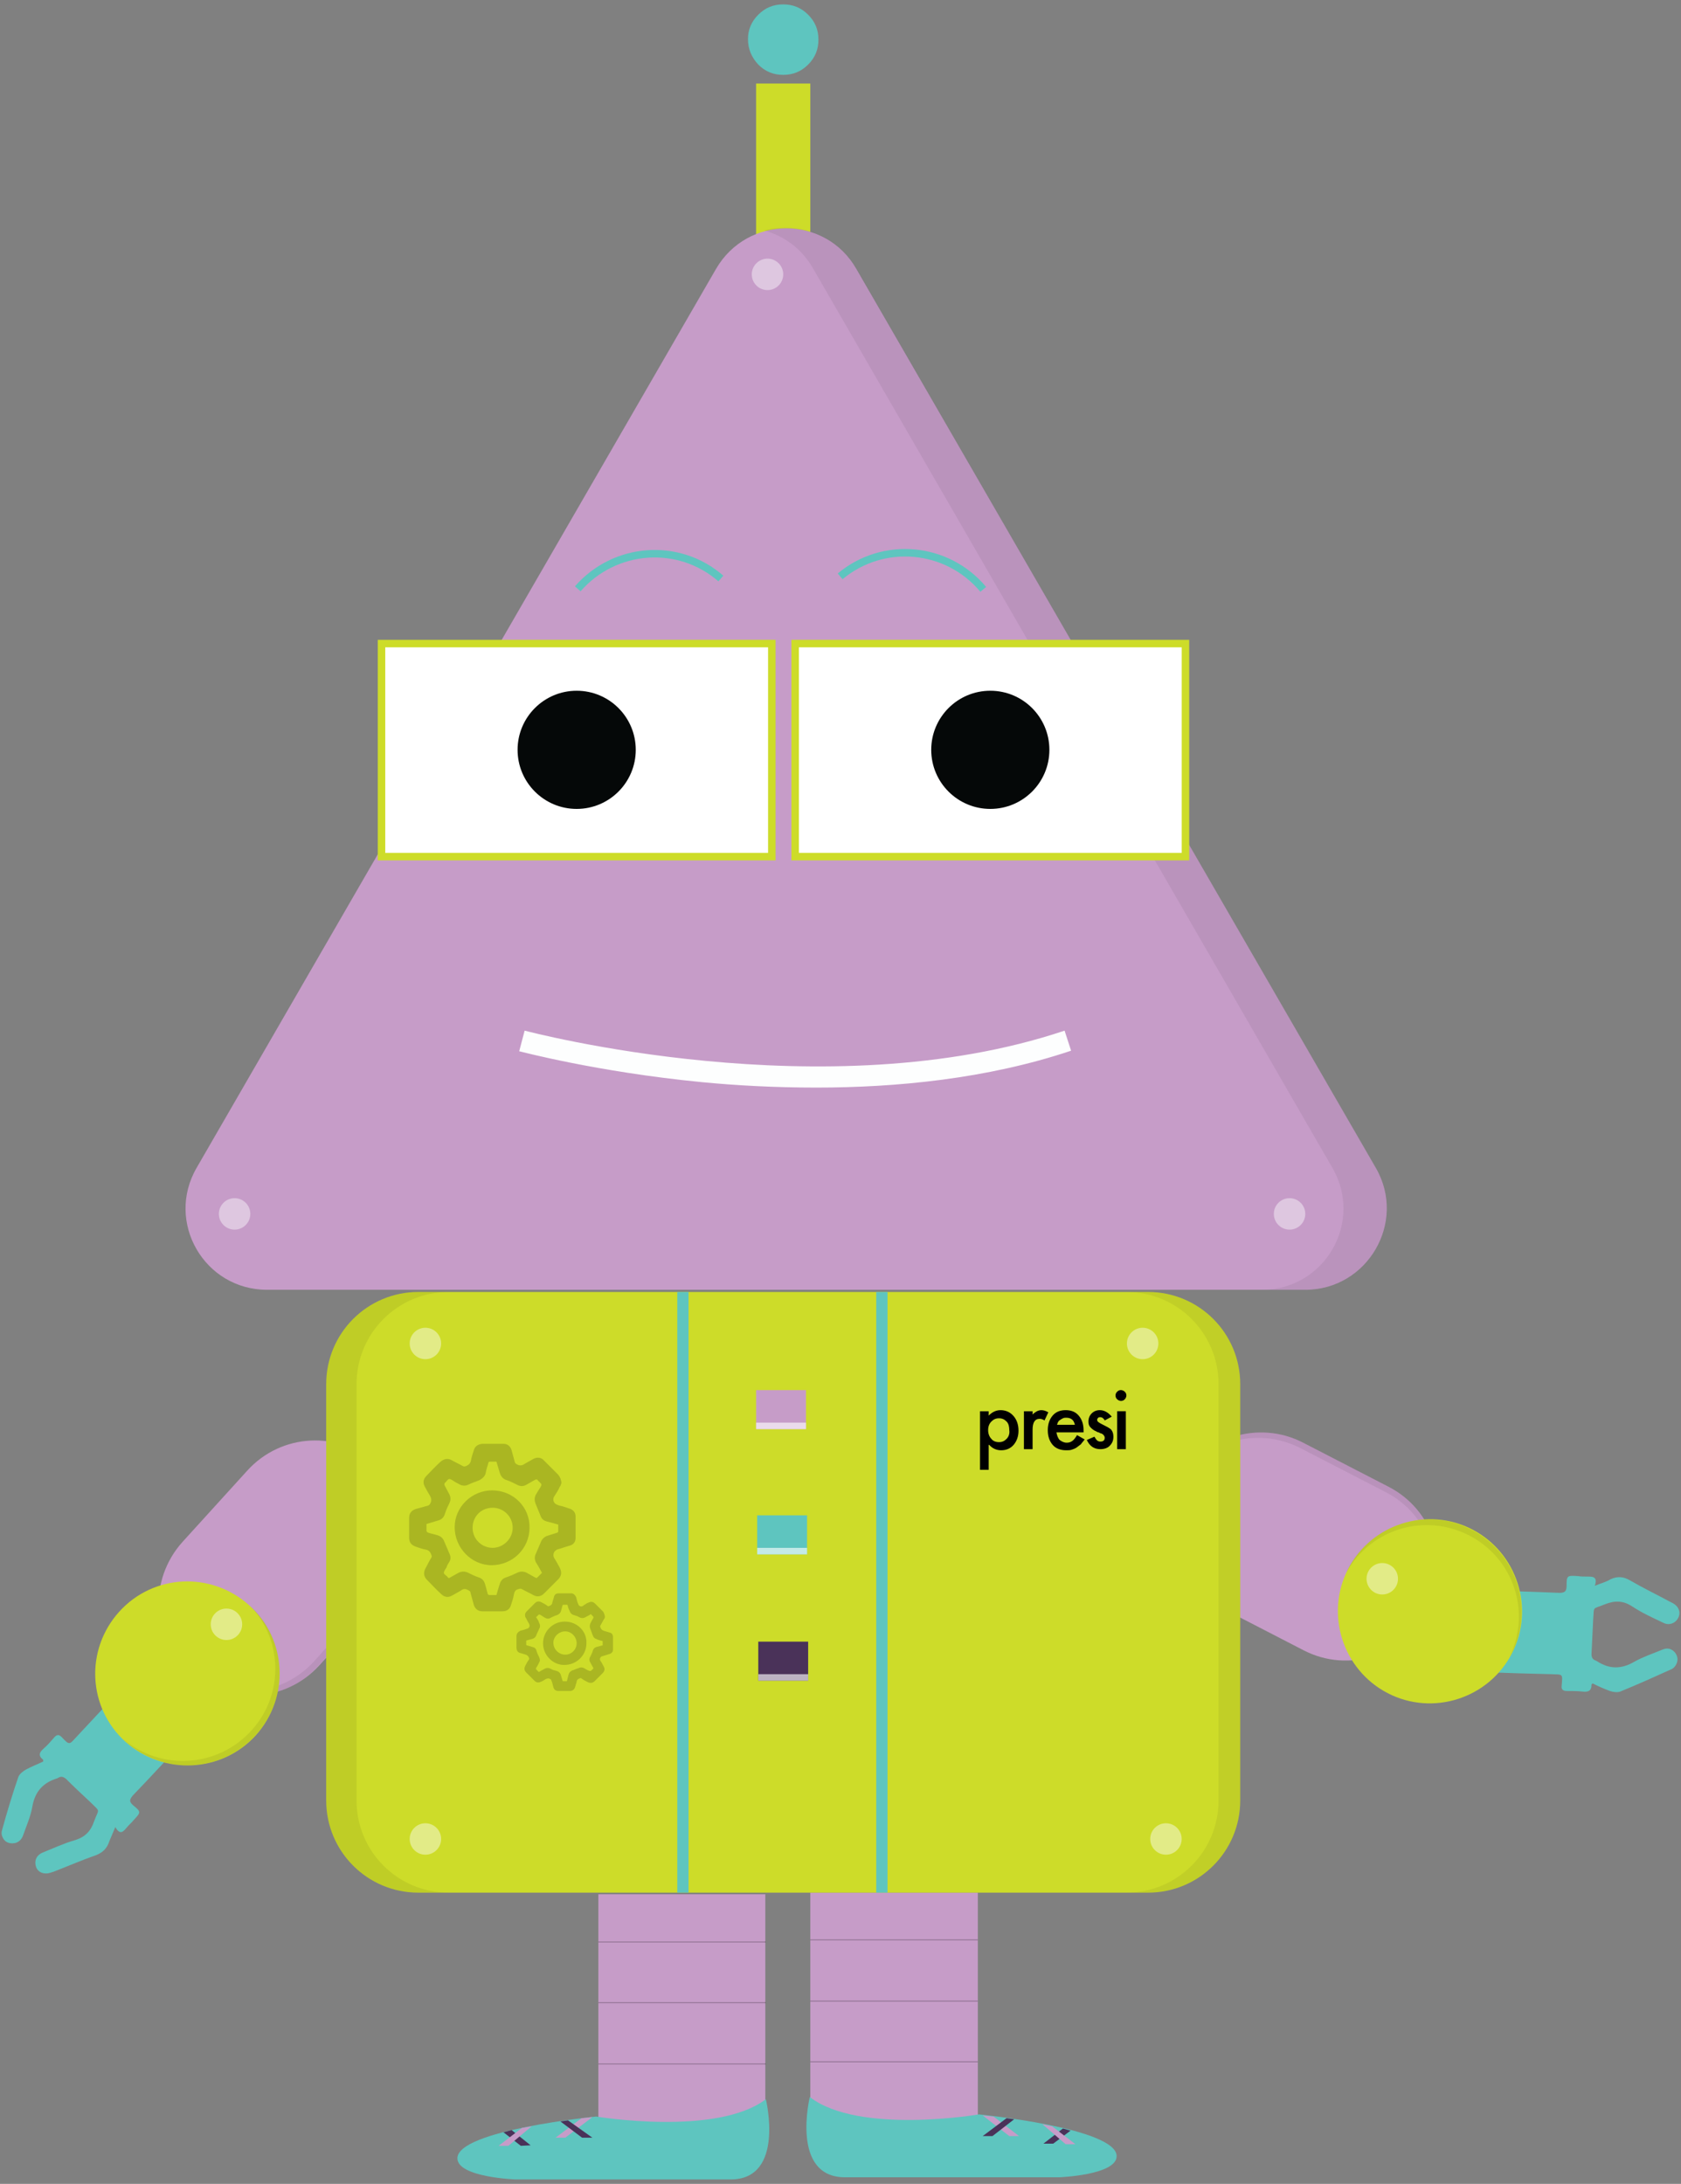 <?xml version="1.0" encoding="utf-8"?>
<!-- Generator: Adobe Illustrator 17.0.0, SVG Export Plug-In . SVG Version: 6.00 Build 0)  -->
<!DOCTYPE svg PUBLIC "-//W3C//DTD SVG 1.1//EN" "http://www.w3.org/Graphics/SVG/1.1/DTD/svg11.dtd">
<svg version="1.1" id="_x2B_Presi" xmlns="http://www.w3.org/2000/svg" xmlns:xlink="http://www.w3.org/1999/xlink" x="0px" y="0px"
	 width="448px" height="582px" viewBox="0 0 448 582" enable-background="new 0 0 448 582" xml:space="preserve">
<rect x="0" y="0" width="448" height="582" fill="#808080" stroke="none"/>
<g>
	<g id="Body">
		<g id="_x2B_Right_Leg">
			<g>
				<g>
					<rect x="159.465" y="504.832" fill="#C69CC8" width="44.499" height="68.052"/>
					
						<line opacity="0.25" fill="none" stroke="#010101" stroke-width="0.25" stroke-miterlimit="10" enable-background="new    " x1="159.465" y1="517.544" x2="204.11" y2="517.544"/>
					
						<line opacity="0.25" fill="none" stroke="#010101" stroke-width="0.25" stroke-miterlimit="10" enable-background="new    " x1="159.465" y1="533.727" x2="204.11" y2="533.727"/>
					
						<line opacity="0.25" fill="none" stroke="#010101" stroke-width="0.25" stroke-miterlimit="10" enable-background="new    " x1="159.465" y1="550.055" x2="204.11" y2="550.055"/>
				</g>
				<path fill="#5EC5BF" d="M204.11,559.445c0,0,5.202,21.383-9.391,21.383s-57.36,0-57.36,0s-15.459-0.577-15.459-5.636
					c0-7.514,36.988-11.126,36.988-11.126S190.963,569.414,204.11,559.445z"/>
				<polygon fill="#C69CC8" points="157.876,564.213 150.651,569.703 148.05,569.703 154.987,564.502 				"/>
				<polygon fill="#4A3259" points="149.351,565.367 155.13,569.703 157.876,569.703 151.374,565.078 				"/>
				<polygon fill="#4A3259" points="134.181,568.257 138.805,571.869 141.406,571.727 136.347,567.68 				"/>
				<polygon fill="#C69CC8" points="141.694,566.668 135.481,571.869 132.88,571.869 139.094,567.102 				"/>
			</g>
		</g>
		<g id="_x2B_Left_Leg">
			<g>
				<g>
					<rect x="215.956" y="504.397" fill="#C69CC8" width="44.645" height="68.052"/>
					
						<line opacity="0.25" fill="none" stroke="#010101" stroke-width="0.25" stroke-miterlimit="10" enable-background="new    " x1="215.956" y1="516.968" x2="260.601" y2="516.968"/>
					
						<line opacity="0.25" fill="none" stroke="#010101" stroke-width="0.25" stroke-miterlimit="10" enable-background="new    " x1="215.956" y1="533.296" x2="260.601" y2="533.296"/>
					
						<line opacity="0.25" fill="none" stroke="#010101" stroke-width="0.25" stroke-miterlimit="10" enable-background="new    " x1="215.956" y1="549.477" x2="260.601" y2="549.477"/>
				</g>
				<path fill="#5EC5BF" d="M215.814,558.869c0,0-5.202,21.383,9.391,21.383s57.071,0,57.071,0s15.316-0.577,15.316-5.636
					c0-7.514-36.7-11.126-36.7-11.126S228.96,568.979,215.814,558.869z"/>
				<polygon fill="#C69CC8" points="261.901,563.778 268.98,569.268 271.581,569.268 264.79,564.067 				"/>
				<polygon fill="#4A3259" points="270.281,564.789 264.502,569.268 261.901,569.268 268.261,564.502 				"/>
				<polygon fill="#4A3259" points="285.308,567.826 280.684,571.292 278.083,571.292 283.285,567.247 				"/>
				<polygon fill="#C69CC8" points="277.794,566.091 284.008,571.438 286.609,571.438 280.395,566.668 				"/>
			</g>
		</g>
		<g id="_x2B_Left_Arm">
			<g>
				<g>
					<path fill="#5EC5BF" d="M425.021,422.622c0.866-2.455-0.577-2.455-1.878-2.455c-0.866,0-1.878,0-2.747-0.146
						c-2.747-0.146-2.889-0.146-2.889,2.601c0,1.589-0.577,1.878-2.024,1.878c-6.356-0.289-12.858-0.435-19.217-0.723
						c-0.577,0-1.154,0-2.024,0.146c0.289,0.723,0.435,1.154,0.577,1.589c2.889,6.067,2.889,12.135-0.289,18.206
						c-0.866,1.589-0.723,1.878,1.154,1.878c5.925,0.289,11.846,0.435,17.771,0.577c3.035,0.146,3.035-0.289,2.747,3.035
						c-0.146,1.012,0.289,1.446,1.446,1.446c1.3,0,2.747,0,4.047,0.146c1.446,0.146,2.455,0,2.455-1.878
						c0,0,0.146-0.146,0.289-0.289c1.446,0.723,3.035,1.446,4.624,2.024c0.866,0.289,2.024,0.435,2.747,0.146
						c4.624-1.878,9.103-3.901,13.581-5.925c0.435-0.146,0.866-0.577,1.154-1.012c0.723-1.154,0.723-2.312-0.146-3.467
						c-1.012-1.154-2.166-1.3-3.467-0.723c-2.455,1.012-5.056,1.878-7.368,3.178c-3.467,2.024-6.645,2.024-9.969-0.146
						c-0.146,0-0.146-0.146-0.289-0.146c-0.866-0.289-1.154-0.866-1.154-1.735c0.146-3.035,0.289-6.067,0.435-9.103
						c0.289-3.901-0.289-2.743,3.178-4.19c2.601-1.012,4.767-1.012,7.225,0.577c2.601,1.735,5.49,3.035,8.237,4.336
						c1.589,0.866,3.324,0.146,4.044-1.3c0.723-1.446,0.146-3.035-1.446-3.901c-0.289-0.146-0.577-0.289-0.866-0.435
						c-3.467-1.878-7.079-3.613-10.546-5.636c-1.735-1.012-3.324-1.154-5.202-0.289C428.056,421.611,426.756,421.9,425.021,422.622z
						"/>
				</g>
				<g>
					<path fill="#C69CC8" d="M380.522,429.267L380.522,429.267c-6.213,11.992-21.095,16.759-33.087,10.546l-22.684-11.704
						c-11.992-6.213-16.759-21.095-10.546-33.087l0,0c6.213-11.992,21.095-16.759,33.087-10.546l22.684,11.704
						C382.111,402.394,386.732,417.133,380.522,429.267z"/>
					<path opacity="0.07" enable-background="new    " d="M314.206,395.026c-0.146,0.289-0.289,0.577-0.289,0.723
						c6.502-11.558,20.806-15.893,32.652-9.826l22.684,11.704c11.846,6.067,16.617,20.372,10.834,32.364
						c0.146-0.289,0.289-0.435,0.435-0.723c6.213-11.992,1.446-26.874-10.546-33.087l-22.684-11.704
						C335.297,378.267,320.415,382.891,314.206,395.026z"/>
				</g>
				<g>
					<path fill="#CDDC29" d="M402.914,440.682L402.914,440.682c-6.213,11.992-21.095,16.759-33.087,10.546l0,0
						c-11.992-6.213-16.759-21.095-10.546-33.087l0,0c6.213-11.992,21.095-16.759,33.087-10.546l0,0
						C404.36,413.809,409.127,428.69,402.914,440.682z"/>
					<path opacity="0.07" enable-background="new    " d="M359.139,418.286c-0.146,0.289-0.289,0.435-0.289,0.723
						c6.502-11.558,20.806-15.893,32.652-9.826c11.846,6.067,16.617,20.372,10.838,32.364c0.146-0.289,0.289-0.435,0.435-0.723
						c6.213-11.992,1.446-26.874-10.546-33.087C380.23,401.382,365.349,406.152,359.139,418.286z"/>
				</g>
				<circle opacity="0.44" fill="#FDFEFE" enable-background="new    " cx="368.384" cy="420.745" r="4.19"/>
			</g>
		</g>
		<g id="_x2B_Right_Arm">
			<g>
				<g>
					<path fill="#5EC5BF" d="M30.733,486.915c1.3,2.312,2.166,1.154,3.035,0.146c0.577-0.723,1.3-1.3,1.878-2.024
						c1.878-2.024,2.024-2.166-0.146-3.901c-1.154-1.012-1.012-1.589,0-2.747c4.478-4.624,8.814-9.391,13.147-14.016
						c0.435-0.435,0.723-0.866,1.3-1.589c-0.723-0.289-1.154-0.435-1.589-0.577c-6.502-1.735-10.98-5.779-13.581-12.135
						c-0.723-1.735-0.866-1.735-2.166-0.289c-4.044,4.336-8.091,8.668-12.135,13.004c-2.024,2.166-1.878,2.455-4.044,0.146
						c-0.723-0.723-1.3-0.723-2.024,0.146c-0.866,1.012-1.735,2.024-2.747,2.889c-1.154,1.012-1.589,1.878-0.146,3.035
						c0,0,0,0.146,0,0.435c-1.446,0.723-3.035,1.3-4.624,2.166c-0.723,0.435-1.735,1.154-2.024,2.024
						c-1.589,4.624-3.035,9.391-4.336,14.158c-0.146,0.435-0.146,1.012,0,1.446c0.435,1.3,1.3,2.024,2.747,2.024
						s2.455-0.866,2.889-2.166c0.866-2.455,2.024-5.056,2.455-7.656c0.723-4.044,2.889-6.356,6.645-7.514
						c0.146,0,0.146-0.146,0.289-0.146c0.723-0.435,1.3-0.289,2.024,0.289c2.166,2.166,4.336,4.19,6.502,6.213
						c2.747,2.747,2.312,1.589,1.012,5.056c-0.866,2.601-2.312,4.19-5.056,5.056c-3.035,0.866-5.779,2.166-8.668,3.324
						c-1.735,0.723-2.312,2.312-1.735,3.901c0.577,1.446,2.166,2.024,3.901,1.446c0.289-0.146,0.577-0.146,0.866-0.289
						c3.755-1.446,7.368-3.035,11.126-4.336c1.878-0.723,3.035-1.878,3.613-3.755C29.433,489.951,30.01,488.651,30.733,486.915z"/>
				</g>
				<g>
					<path fill="#C69CC8" d="M50.382,445.595L50.382,445.595c-10.115-9.103-10.838-24.561-1.735-34.676l17.194-18.929
						c9.103-10.115,24.561-10.834,34.676-1.735l0,0c10.115,9.103,10.834,24.561,1.735,34.676l-17.194,18.929
						C75.955,453.829,60.35,454.698,50.382,445.595z"/>
					<path opacity="0.07" enable-background="new    " d="M100.374,390.113c-0.146-0.146-0.435-0.289-0.723-0.577
						c9.537,9.103,10.115,24.273,1.154,34.099l-17.048,19.071c-8.957,9.826-23.984,10.838-34.099,2.312
						c0.146,0.146,0.435,0.435,0.577,0.577c10.115,9.103,25.573,8.38,34.676-1.735l17.194-18.929
						C111.208,414.82,110.485,399.216,100.374,390.113z"/>
				</g>
				<g>
					<path fill="#CDDC29" d="M33.477,464.232L33.477,464.232c-10.115-9.103-10.838-24.561-1.735-34.676l0,0
						c9.103-10.115,24.561-10.834,34.676-1.735l0,0c10.115,9.103,10.838,24.561,1.735,34.676l0,0
						C59.05,472.469,43.591,473.189,33.477,464.232z"/>
					<path opacity="0.07" enable-background="new    " d="M66.421,427.678c-0.146-0.146-0.435-0.289-0.577-0.577
						c9.537,9.103,10.115,24.273,1.154,34.099c-8.957,9.826-23.984,10.834-34.099,2.312c0.146,0.146,0.435,0.435,0.577,0.577
						c10.115,9.103,25.573,8.38,34.676-1.735C77.255,452.385,76.532,436.781,66.421,427.678z"/>
				</g>
				<circle opacity="0.44" fill="#FDFEFE" enable-background="new    " cx="60.35" cy="432.88" r="4.19"/>
			</g>
		</g>
		<g id="_x2B_Body_1_">
			<g>
				<g>
					<g>
						<g>
							<g>
								<g>
									<path fill="#CDDC29" d="M305.969,504.397H111.497c-13.581,0-24.561-10.98-24.561-24.561V368.875
										c0-13.581,10.98-24.561,24.561-24.561h194.472c13.581,0,24.561,10.98,24.561,24.561v110.961
										C330.53,493.418,319.55,504.397,305.969,504.397z"/>
									<g id="Gears" opacity="0.53">
										<g opacity="0.33">
											<path d="M149.639,395.172c-0.146,0.289-0.146,0.723-0.435,1.012c-0.435,1.012-1.012,1.878-1.589,2.747
												c-0.146,0.289-0.146,0.577-0.146,0.866c0.146,0.866,0.723,1.154,1.589,1.446c0.866,0.146,1.589,0.435,2.455,0.723
												c1.154,0.289,1.878,1.012,1.878,2.166c0,1.878,0,3.755,0,5.779c0,1.012-0.577,1.735-1.589,2.024
												c-1.154,0.289-2.166,0.723-3.324,1.012c-0.289,0.146-0.435,0.289-0.723,0.577c-0.435,0.723-0.289,1.446,0.146,2.024
												c0.435,0.723,0.866,1.446,1.3,2.312c0.577,1.154,0.435,2.166-0.435,3.035c-1.3,1.3-2.455,2.455-3.755,3.755
												c-0.866,0.866-1.878,1.012-2.889,0.435s-2.024-1.012-3.035-1.589c-0.289-0.146-0.577-0.146-0.866,0
												c-0.866,0.146-1.154,0.723-1.3,1.589s-0.435,1.735-0.723,2.601c-0.289,1.154-1.154,1.735-2.312,1.735
												c-1.735,0-3.613,0-5.344,0c-1.154,0-2.024-0.723-2.312-1.878c-0.289-1.012-0.577-2.166-0.866-3.178
												c0-0.289-0.289-0.435-0.577-0.577c-0.723-0.435-1.3-0.435-2.024,0.146c-0.723,0.435-1.589,0.866-2.312,1.3
												c-1.012,0.577-2.024,0.435-2.889-0.435c-1.3-1.154-2.455-2.455-3.755-3.755c-0.866-0.866-1.012-1.878-0.435-3.035
												c0.577-1.012,1.012-2.024,1.589-2.889c0.146-0.289,0.146-0.435,0-0.723c-0.289-0.866-0.723-1.3-1.589-1.446
												c-0.866-0.146-1.589-0.435-2.455-0.723c-1.3-0.435-1.878-1.154-1.878-2.455c0-1.735,0-3.467,0-5.202
												c0-1.3,0.577-2.024,1.878-2.455c1.012-0.289,2.166-0.577,3.178-0.866c0.289-0.146,0.435-0.289,0.577-0.577
												c0.435-0.723,0.289-1.446-0.146-2.166c-0.435-0.72-0.866-1.446-1.3-2.312c-0.577-1.012-0.435-2.024,0.435-2.889
												c1.3-1.3,2.455-2.601,3.755-3.755c0.866-0.723,1.878-1.012,2.889-0.435c1.012,0.577,2.024,1.012,3.035,1.589
												c0.289,0.146,0.577,0.146,0.866,0c0.723-0.289,1.154-0.723,1.3-1.446c0.146-0.866,0.435-1.735,0.723-2.601
												c0.289-1.154,1.012-1.735,2.312-1.878c1.878,0,3.755,0,5.636,0c1.154,0,1.878,0.723,2.166,1.735
												c0.288,1.012,0.577,2.166,0.866,3.178c0.146,0.289,0.289,0.435,0.577,0.577c0.723,0.435,1.446,0.289,2.024-0.146
												c0.723-0.435,1.589-0.866,2.312-1.3c1.012-0.577,2.166-0.435,2.889,0.435c1.3,1.3,2.455,2.455,3.755,3.755
												C149.351,393.726,149.497,394.303,149.639,395.172z M132.303,389.536c-0.577,0-1.154,0-1.735,0
												c-0.289,0-0.435,0.146-0.435,0.435c-0.289,0.866-0.577,1.878-0.723,2.743c-0.289,0.866-0.866,1.3-1.589,1.735
												c-1.012,0.435-2.024,0.723-2.889,1.154c-0.866,0.435-1.589,0.435-2.455,0c-0.435-0.289-0.866-0.435-1.3-0.723
												c-0.434-0.288-1.012-0.723-1.446-0.723s-0.723,0.723-1.154,1.012c-0.146,0.146-0.146,0.289-0.146,0.577
												c0.435,0.866,0.866,1.589,1.3,2.455s0.435,1.589,0,2.455c-0.435,0.866-0.866,1.878-1.154,2.747
												c-0.289,1.012-0.866,1.589-2.024,1.878c-1.012,0.289-1.878,0.577-2.889,0.866c0,0.577,0,1.154,0,1.735
												c0,0.289,0.146,0.435,0.435,0.577c0.866,0.289,1.735,0.435,2.601,0.723c0.866,0.289,1.446,0.866,1.735,1.735
												c0.435,1.012,0.866,2.024,1.3,3.035c0.435,0.866,0.435,1.589,0,2.312c-0.289,0.435-0.577,0.866-0.723,1.446
												c-0.289,0.435-0.723,1.012-0.723,1.446c0,0.435,0.723,0.723,1.012,1.154c0.146,0.289,0.435,0.289,0.577,0.146
												c0.723-0.435,1.589-0.866,2.312-1.3c0.866-0.435,1.735-0.435,2.601,0c0.866,0.435,1.735,0.866,2.601,1.154
												c1.012,0.289,1.589,0.866,1.878,1.878c0.289,0.866,0.435,1.735,0.723,2.601c0,0.146,0.289,0.289,0.435,0.289
												c0.577,0,1.154,0,1.878,0c0.289-1.012,0.577-2.024,0.866-2.889c0.289-1.012,0.866-1.589,1.878-1.878
												c0.866-0.289,1.878-0.723,2.747-1.154c0.866-0.435,1.735-0.435,2.601,0c0.723,0.435,1.589,0.866,2.312,1.3
												c0.146,0,0.435,0.146,0.435,0c0.435-0.435,0.866-0.866,1.3-1.3c-0.577-1.012-1.012-1.878-1.589-2.743
												c-0.435-0.866-0.435-1.589,0-2.455c0.435-1.012,0.866-2.024,1.3-3.035c0.289-0.723,0.866-1.3,1.589-1.589
												c0.866-0.289,1.878-0.577,2.743-0.866c0.146,0,0.289-0.289,0.289-0.289c0-0.577,0-1.3,0-1.878
												c-1.012-0.289-2.024-0.577-3.178-0.866c-0.866-0.289-1.3-0.723-1.589-1.589c-0.435-1.012-0.866-2.166-1.3-3.178
												c-0.289-0.723-0.289-1.446,0-2.166c0.289-0.435,0.577-1.012,0.866-1.446c0.289-0.435,0.723-1.012,0.723-1.446
												c-0.146-0.435-0.723-0.723-1.012-1.154c-0.146-0.289-0.435-0.146-0.577-0.146c-0.723,0.435-1.589,0.866-2.312,1.3
												c-0.866,0.577-1.735,0.577-2.743,0c-0.866-0.435-1.735-0.866-2.601-1.154c-1.012-0.289-1.589-1.012-1.878-2.024
												C132.88,391.413,132.592,390.548,132.303,389.536z"/>
											<path d="M141.117,407.161c0,5.49-4.478,9.969-10.115,9.969c-5.344,0-9.826-4.624-9.826-10.115
												c0-5.491,4.624-9.826,9.969-9.826C136.782,397.191,141.26,401.67,141.117,407.161z M131.291,401.816
												c-3.035,0-5.344,2.312-5.344,5.344c0,3.032,2.455,5.344,5.344,5.344c2.889,0,5.344-2.455,5.344-5.344
												C136.635,404.129,134.181,401.816,131.291,401.816z"/>
										</g>
										<g opacity="0.33">
											<path d="M161.2,431.002c0,0.146-0.146,0.435-0.289,0.577c-0.289,0.577-0.577,1.012-0.866,1.589
												c-0.146,0.146-0.146,0.289,0,0.577c0.146,0.435,0.435,0.723,0.866,0.866c0.435,0.146,1.012,0.289,1.446,0.435
												c0.723,0.146,1.012,0.577,1.012,1.3c0,1.154,0,2.166,0,3.324c0,0.577-0.435,1.012-1.012,1.154
												c-0.577,0.146-1.3,0.435-1.878,0.577c-0.146,0-0.289,0.146-0.435,0.289c-0.289,0.435-0.146,0.866,0.146,1.154
												c0.289,0.435,0.435,0.866,0.723,1.3c0.289,0.577,0.289,1.154-0.289,1.735c-0.723,0.723-1.446,1.446-2.166,2.166
												c-0.435,0.435-1.012,0.577-1.735,0.289c-0.577-0.289-1.154-0.577-1.735-1.012c-0.146-0.146-0.289-0.146-0.577,0
												c-0.435,0.146-0.723,0.435-0.723,0.866c-0.146,0.435-0.289,1.012-0.435,1.446c-0.146,0.577-0.723,1.012-1.3,1.012
												c-1.012,0-2.024,0-3.178,0c-0.723,0-1.154-0.435-1.3-1.012s-0.289-1.3-0.577-1.878c0-0.146-0.146-0.289-0.289-0.289
												c-0.435-0.289-0.723-0.146-1.154,0c-0.435,0.289-0.866,0.577-1.3,0.723c-0.577,0.289-1.154,0.289-1.735-0.289
												c-0.723-0.723-1.446-1.446-2.166-2.166c-0.577-0.577-0.577-1.154-0.289-1.735c0.289-0.581,0.577-1.154,1.012-1.735
												c0.146-0.146,0-0.289,0-0.435c-0.146-0.435-0.435-0.723-0.866-0.866c-0.435-0.146-1.012-0.289-1.446-0.435
												c-0.723-0.146-1.012-0.723-1.012-1.446c0-1.012,0-2.024,0-3.035c0-0.723,0.435-1.154,1.012-1.446
												c0.577-0.146,1.154-0.289,1.878-0.577c0.146,0,0.289-0.146,0.435-0.289c0.289-0.435,0.146-0.866-0.146-1.3
												c-0.289-0.435-0.435-0.866-0.723-1.3c-0.289-0.577-0.289-1.154,0.289-1.735c0.723-0.723,1.446-1.446,2.166-2.166
												c0.435-0.435,1.012-0.577,1.589-0.289c0.577,0.289,1.154,0.577,1.735,1.012c0.146,0.146,0.289,0.146,0.577,0
												c0.435-0.146,0.723-0.435,0.723-0.866c0.146-0.435,0.289-1.012,0.435-1.446c0.146-0.723,0.577-1.012,1.3-1.012
												c1.154,0,2.166,0,3.324,0c0.577,0,1.012,0.435,1.3,1.012c0.146,0.577,0.289,1.3,0.577,1.878
												c0,0.146,0.146,0.289,0.289,0.435c0.435,0.289,0.866,0.146,1.154-0.146c0.435-0.289,0.866-0.577,1.3-0.723
												c0.577-0.289,1.154-0.289,1.735,0.289c0.723,0.723,1.446,1.446,2.166,2.166C161.054,430.133,161.2,430.424,161.2,431.002
												z M151.228,427.678c-0.289,0-0.723,0-1.012,0c-0.146,0-0.289,0-0.289,0.146c-0.146,0.577-0.289,1.012-0.435,1.589
												c-0.146,0.435-0.435,0.723-1.012,1.012c-0.577,0.146-1.154,0.435-1.735,0.723c-0.435,0.289-1.012,0.289-1.446,0
												c-0.289-0.146-0.577-0.289-0.723-0.435c-0.289-0.146-0.577-0.435-0.866-0.435s-0.435,0.435-0.723,0.577
												c-0.146,0.146-0.146,0.146,0,0.289c0.289,0.435,0.577,0.866,0.723,1.446c0.289,0.435,0.289,1.012,0,1.446
												c-0.289,0.577-0.435,1.012-0.723,1.589c-0.146,0.577-0.577,1.012-1.154,1.154c-0.577,0.146-1.154,0.289-1.589,0.435
												c0,0.289,0,0.723,0,1.012c0,0.146,0,0.289,0.289,0.289c0.435,0.146,1.012,0.289,1.446,0.435
												c0.577,0.146,0.866,0.435,1.012,1.012c0.146,0.577,0.435,1.154,0.723,1.735c0.146,0.435,0.289,0.866,0,1.3
												c-0.146,0.289-0.289,0.577-0.435,0.866s-0.435,0.577-0.435,0.866s0.435,0.435,0.577,0.723
												c0.146,0.146,0.289,0.146,0.435,0c0.435-0.289,0.866-0.435,1.3-0.723c0.577-0.289,1.012-0.289,1.589,0
												c0.435,0.289,1.012,0.435,1.589,0.577c0.577,0.146,1.012,0.577,1.154,1.154c0.146,0.435,0.289,1.012,0.435,1.446
												c0,0.146,0.146,0.146,0.146,0.146c0.289,0,0.723,0,1.012,0c0.146-0.577,0.289-1.154,0.435-1.735
												c0.146-0.577,0.435-0.866,1.012-1.154c0.577-0.146,1.012-0.435,1.589-0.577c0.577-0.289,1.012-0.289,1.589,0
												c0.435,0.289,0.866,0.577,1.446,0.723c0.146,0,0.289,0,0.289,0c0.289-0.289,0.577-0.435,0.723-0.723
												c-0.289-0.577-0.577-1.012-0.866-1.589c-0.289-0.435-0.289-1.012,0-1.446c0.289-0.577,0.577-1.154,0.723-1.735
												c0.146-0.435,0.435-0.723,0.866-0.866c0.577-0.146,1.012-0.289,1.589-0.435c0.146,0,0.146-0.146,0.146-0.146
												c0-0.289,0-0.723,0-1.012c-0.577-0.146-1.154-0.289-1.735-0.577c-0.435-0.146-0.723-0.435-0.866-0.866
												c-0.289-0.577-0.435-1.3-0.723-1.878c-0.146-0.435-0.146-0.866,0-1.3c0.146-0.289,0.289-0.577,0.435-0.866
												c0.146-0.289,0.435-0.577,0.435-0.866s-0.435-0.435-0.577-0.723c-0.146-0.146-0.146-0.146-0.289,0
												c-0.435,0.289-0.866,0.435-1.3,0.723c-0.577,0.289-1.012,0.289-1.589,0c-0.435-0.289-1.012-0.435-1.446-0.577
												c-0.577-0.146-1.012-0.577-1.154-1.154C151.517,428.833,151.374,428.256,151.228,427.678z"/>
											<path d="M156.287,437.936c0,3.178-2.601,5.779-5.925,5.779c-3.035,0-5.636-2.601-5.636-5.779s2.601-5.779,5.779-5.779
												C153.829,432.157,156.43,434.758,156.287,437.936z M150.651,434.758c-1.735,0-3.178,1.446-3.178,3.035
												c0,1.735,1.446,3.178,3.178,3.178c1.735,0,3.035-1.446,3.035-3.035C153.687,436.204,152.24,434.758,150.651,434.758z"/>
										</g>
									</g>
								</g>
								<path opacity="0.06" enable-background="new    " d="M305.969,344.314h-5.779c13.581,0,24.561,10.98,24.561,24.561v110.961
									c0,13.581-10.98,24.561-24.561,24.561h5.779c13.581,0,24.561-10.98,24.561-24.561V368.875
									C330.53,355.294,319.55,344.314,305.969,344.314z"/>
							</g>
							<path opacity="0.07" enable-background="new    " d="M95.026,479.837V368.875c0-13.581,10.98-24.561,24.561-24.561h-8.091
								c-13.581,0-24.561,10.98-24.561,24.561v110.961c0,13.581,10.98,24.561,24.561,24.561h8.091
								C106.007,504.397,95.026,493.418,95.026,479.837z"/>
						</g>
						<g id="Name_Tag">
							<path d="M297.732,372.919c0.289,0.289,0.723,0.435,1.012,0.435c0.435,0,0.723-0.146,1.012-0.435
								c0.289-0.289,0.435-0.723,0.435-1.012c0-0.435-0.146-0.723-0.435-1.012c-0.289-0.289-0.723-0.435-1.012-0.435
								c-0.435,0-0.723,0.146-1.012,0.435s-0.435,0.577-0.435,1.012S297.443,372.631,297.732,372.919 M297.732,386.212h2.312
								v-10.115h-2.312V386.212z M293.111,375.809c-0.866,0-1.589,0.289-2.166,0.866s-0.866,1.3-0.866,2.166
								c0,0.723,0.146,1.154,0.577,1.589c0.289,0.289,0.723,0.723,1.446,1.012c0.289,0.146,0.435,0.289,0.723,0.289
								c0.289,0.146,0.435,0.289,0.723,0.289c0.577,0.289,0.866,0.723,0.866,1.154c0,0.723-0.435,1.012-1.154,1.012
								c-0.435,0-0.723-0.146-1.012-0.435c-0.146-0.146-0.289-0.435-0.577-0.866l-2.024,0.866c0.723,1.589,1.878,2.455,3.613,2.455
								c1.012,0,1.878-0.289,2.455-0.866c0.723-0.723,1.012-1.446,1.012-2.455c0-0.723-0.146-1.3-0.577-1.878
								c-0.435-0.435-1.3-0.866-2.455-1.446c-0.866-0.435-1.3-0.723-1.3-1.154c0-0.289,0.146-0.435,0.289-0.577
								c0.146-0.146,0.289-0.146,0.577-0.146c0.435,0,0.866,0.289,1.154,0.866l1.878-1.012
								C295.423,376.532,294.411,375.809,293.111,375.809 M281.696,379.71c0.146-0.289,0.146-0.577,0.289-0.723
								c0.146-0.289,0.289-0.435,0.577-0.577c0.146-0.146,0.435-0.289,0.723-0.435c0.289-0.146,0.577-0.146,0.866-0.146
								c1.3,0,2.024,0.577,2.312,1.878L281.696,379.71L281.696,379.71z M288.775,381.156c0-1.589-0.435-2.889-1.3-3.901
								c-0.865-1.012-2.024-1.446-3.467-1.446s-2.601,0.435-3.467,1.446c-0.866,1.012-1.3,2.312-1.3,3.901
								c0,1.589,0.435,2.889,1.3,3.901c0.866,1.012,2.166,1.446,3.613,1.446c0.577,0,1.012,0,1.446-0.146
								c0.434-0.146,0.866-0.289,1.3-0.577c0.435-0.289,0.723-0.577,1.154-0.866c0.289-0.435,0.723-0.866,1.012-1.3l-2.024-1.154
								c-0.435,0.723-0.866,1.3-1.3,1.589c-0.434,0.289-0.866,0.435-1.446,0.435c-0.723,0-1.3-0.289-1.878-0.723
								c-0.435-0.435-0.723-1.154-0.866-2.024h7.225L288.775,381.156L288.775,381.156z M272.881,386.212h2.312v-5.202
								c0-1.878,0.577-2.889,1.878-2.889c0.435,0,0.866,0.146,1.3,0.435l1.012-2.166c-0.723-0.435-1.3-0.577-1.878-0.577
								c-0.435,0-0.866,0.146-1.154,0.289c-0.289,0.146-0.723,0.435-1.154,0.866v-0.866h-2.312L272.881,386.212L272.881,386.212z
								 M268.261,383.467c-0.577,0.577-1.154,0.866-2.024,0.866c-0.866,0-1.589-0.289-2.024-0.866
								c-0.577-0.577-0.866-1.446-0.866-2.312c0-1.012,0.289-1.735,0.866-2.312s1.154-0.866,2.024-0.866
								c0.866,0,1.446,0.289,2.024,0.866c0.577,0.577,0.723,1.446,0.723,2.312C269.126,382.022,268.838,382.891,268.261,383.467
								 M263.636,385.057c0.866,1.012,2.024,1.446,3.178,1.446c1.3,0,2.455-0.435,3.324-1.446c0.866-1.012,1.3-2.312,1.3-3.755
								c0-1.589-0.435-2.889-1.3-3.901c-0.866-1.012-2.024-1.589-3.467-1.589c-1.154,0-2.166,0.435-3.178,1.446v-1.154h-2.312
								v15.605h2.312v-6.645h0.143C263.636,385.063,263.636,385.057,263.636,385.057z"/>
						</g>
					</g>
					
						<line id="Present_Line_Right" fill="none" stroke="#5EC5BF" stroke-width="3" stroke-miterlimit="10" x1="182.003" y1="344.314" x2="182.003" y2="504.397"/>
					
						<line id="Present_Line_Left" fill="none" stroke="#5EC5BF" stroke-width="3" stroke-miterlimit="10" x1="235.027" y1="344.314" x2="235.027" y2="504.397"/>
				</g>
				<circle opacity="0.44" fill="#FDFEFE" enable-background="new    " cx="113.374" cy="358.038" r="4.19"/>
				<circle opacity="0.44" fill="#FDFEFE" enable-background="new    " cx="304.522" cy="358.038" r="4.19"/>
				<circle opacity="0.44" fill="#FDFEFE" enable-background="new    " cx="310.735" cy="490.094" r="4.19"/>
				<circle opacity="0.44" fill="#FDFEFE" enable-background="new    " cx="113.374" cy="490.094" r="4.19"/>
			</g>
			<g id="_x2B_Pink_Button">
				<rect x="201.509" y="370.464" fill="#C69CC8" width="13.293" height="10.403"/>
				<rect x="201.509" y="379.133" opacity="0.63" fill="#FFFFFF" enable-background="new    " width="13.293" height="1.735"/>
			</g>
			<g id="_x2B_Green_Button">
				<rect x="201.798" y="403.84" fill="#5EC5BF" width="13.293" height="10.403"/>
				<rect x="201.798" y="412.508" opacity="0.63" fill="#FFFFFF" enable-background="new    " width="13.293" height="1.735"/>
			</g>
			<g id="_x2B_Purple_Button">
				<rect x="202.086" y="437.504" fill="#4A3259" width="13.293" height="10.403"/>
				<rect x="202.086" y="446.173" opacity="0.63" fill="#FFFFFF" enable-background="new    " width="13.293" height="1.735"/>
			</g>
		</g>
	</g>
	<g id="_x2B_Head">
		<g id="Antenna">
			<g>
				<g id="XMLID_4_">
					<g>
						<rect x="201.509" y="22.263" fill="#CDDC29" width="14.447" height="62.416"/>
					</g>
				</g>
				<path fill="#5EC5BF" d="M202.086,17.209c1.878,1.878,4.044,2.743,6.645,2.743c2.601,0,4.767-0.866,6.645-2.743
					c1.878-1.878,2.743-4.047,2.743-6.645c0-2.597-0.866-4.767-2.743-6.645s-4.047-2.747-6.645-2.747
					c-2.598,0-4.767,0.866-6.645,2.747c-1.878,1.878-2.743,4.044-2.743,6.502C199.343,13.162,200.355,15.331,202.086,17.209
					L202.086,17.209z"/>
			</g>
		</g>
		<g>
			<g>
				<g>
					<g>
						<g>
							<path fill="#C69CC8" d="M190.817,71.679L52.405,311.225c-8.38,14.447,2.024,32.51,18.783,32.51H347.87
								c16.617,0,27.162-18.06,18.783-32.51L228.24,71.679C220.003,57.229,199.197,57.229,190.817,71.679z"/>
							<g opacity="0.06">
								<g id="XMLID_3_">
									<g>
										<path d="M366.649,311.227c8.38,14.447-2.024,32.51-18.783,32.51h-11.558c16.759,0,27.162-18.06,18.783-32.51
											L216.679,71.533c-3.035-5.344-7.802-8.668-13.004-10.115c1.878-0.577,3.901-0.723,5.779-0.723
											c7.225,0,14.593,3.613,18.783,10.834L366.649,311.227z"/>
									</g>
								</g>
							</g>
						</g>
						<circle opacity="0.44" fill="#FDFEFE" enable-background="new    " cx="204.545" cy="73.122" r="4.19"/>
					</g>
					<circle opacity="0.44" fill="#FDFEFE" enable-background="new    " cx="62.52" cy="323.508" r="4.19"/>
				</g>
			</g>
			<circle opacity="0.44" fill="#FDFEFE" enable-background="new    " cx="343.676" cy="323.508" r="4.19"/>
		</g>
		<path id="_x2B_Left_Eyebrow_2_" fill="none" stroke="#5EC5BF" stroke-width="2" stroke-miterlimit="10" d="M223.905,153.597
			c11.415-9.537,28.463-8.091,38.143,3.467"/>
		<g id="_x2B_Left_Eye">
			<path id="_x2B_Right_Eyebrow_1_" fill="none" stroke="#5EC5BF" stroke-width="2" stroke-miterlimit="10" d="M153.975,156.921
				c9.826-11.269,26.874-12.569,38.143-2.747"/>
			<g id="_x2B_Left_Eye_2_">
				
					<rect id="_x2B_Left_Eyelid_1_" x="211.912" y="171.514" fill="#FFFFFF" stroke="#CDDC29" stroke-width="2" stroke-miterlimit="10" width="104.025" height="56.779"/>
				<circle id="_x2B_Left_Pupil_1_" fill="#050808" cx="263.925" cy="199.831" r="15.747"/>
			</g>
		</g>
		<g id="_x2B_Right_Eye_2_">
			
				<rect id="_x2B_Right_Eyelid_2_" x="101.674" y="171.514" fill="#FFFFFF" stroke="#CDDC29" stroke-width="2" stroke-miterlimit="10" width="104.025" height="56.779"/>
			<circle id="_x2B__Right_Pupil_2_" fill="#050808" cx="153.687" cy="199.831" r="15.747"/>
		</g>
		<g id="_x2B_Mouth">
			<g id="D_1_" display="none">
				<g id="Ah_1_" display="inline">
					<g>
						<rect x="211.624" y="318.595" fill="#FFFFFF" width="85.823" height="34.241"/>
						<rect x="211.624" y="304.147" fill="#FFFFFF" width="85.823" height="14.447"/>
					</g>
					<g>
						<polygon fill="none" stroke="#FFFFFF" stroke-miterlimit="10" points="297.443,318.595 297.443,352.836 211.624,352.836 
							211.624,318.595 211.624,304.148 297.443,304.148 						"/>
						<line fill="none" stroke="#FFFFFF" stroke-miterlimit="10" x1="211.624" y1="318.595" x2="297.443" y2="318.595"/>
					</g>
				</g>
				<rect x="211.043" y="322.784" display="inline" width="87.123" height="5.636"/>
			</g>
			<g id="Ah_3_" display="none">
				<g display="inline">
					<path fill="#130909" d="M297.732,319.174v34.241c-23.984-22.538-60.538-22.538-81.775,0v-34.241
						C215.957,319.175,297.732,319.175,297.732,319.174z"/>
					<rect x="215.956" y="304.724" fill="#FFFFFF" width="81.775" height="14.447"/>
					<path fill="#D95C5C" d="M297.732,353.417h-81.776C237.197,330.875,273.751,330.875,297.732,353.417z"/>
				</g>
				<g display="inline">
					<polygon fill="none" stroke="#FFFFFF" stroke-miterlimit="10" points="297.732,353.417 215.956,353.417 215.956,319.174 
						215.956,304.725 297.732,304.725 297.732,319.174 					"/>
					<line fill="none" stroke="#FFFFFF" stroke-miterlimit="10" x1="215.956" y1="319.174" x2="297.732" y2="319.174"/>
				</g>
			</g>
			<path id="_x2B_Mouth_Neutral_1_" fill="#FDFEFE" d="M217.545,289.843c-11.126,0-21.526-0.577-30.486-1.446
				c-28.174-2.747-48.546-8.237-48.688-8.237l1.446-5.49c0.723,0.146,80.186,21.384,143.902,0l1.735,5.344
				C263.059,287.531,238.786,289.843,217.545,289.843z"/>
		</g>
	</g>
</g>
</svg>
